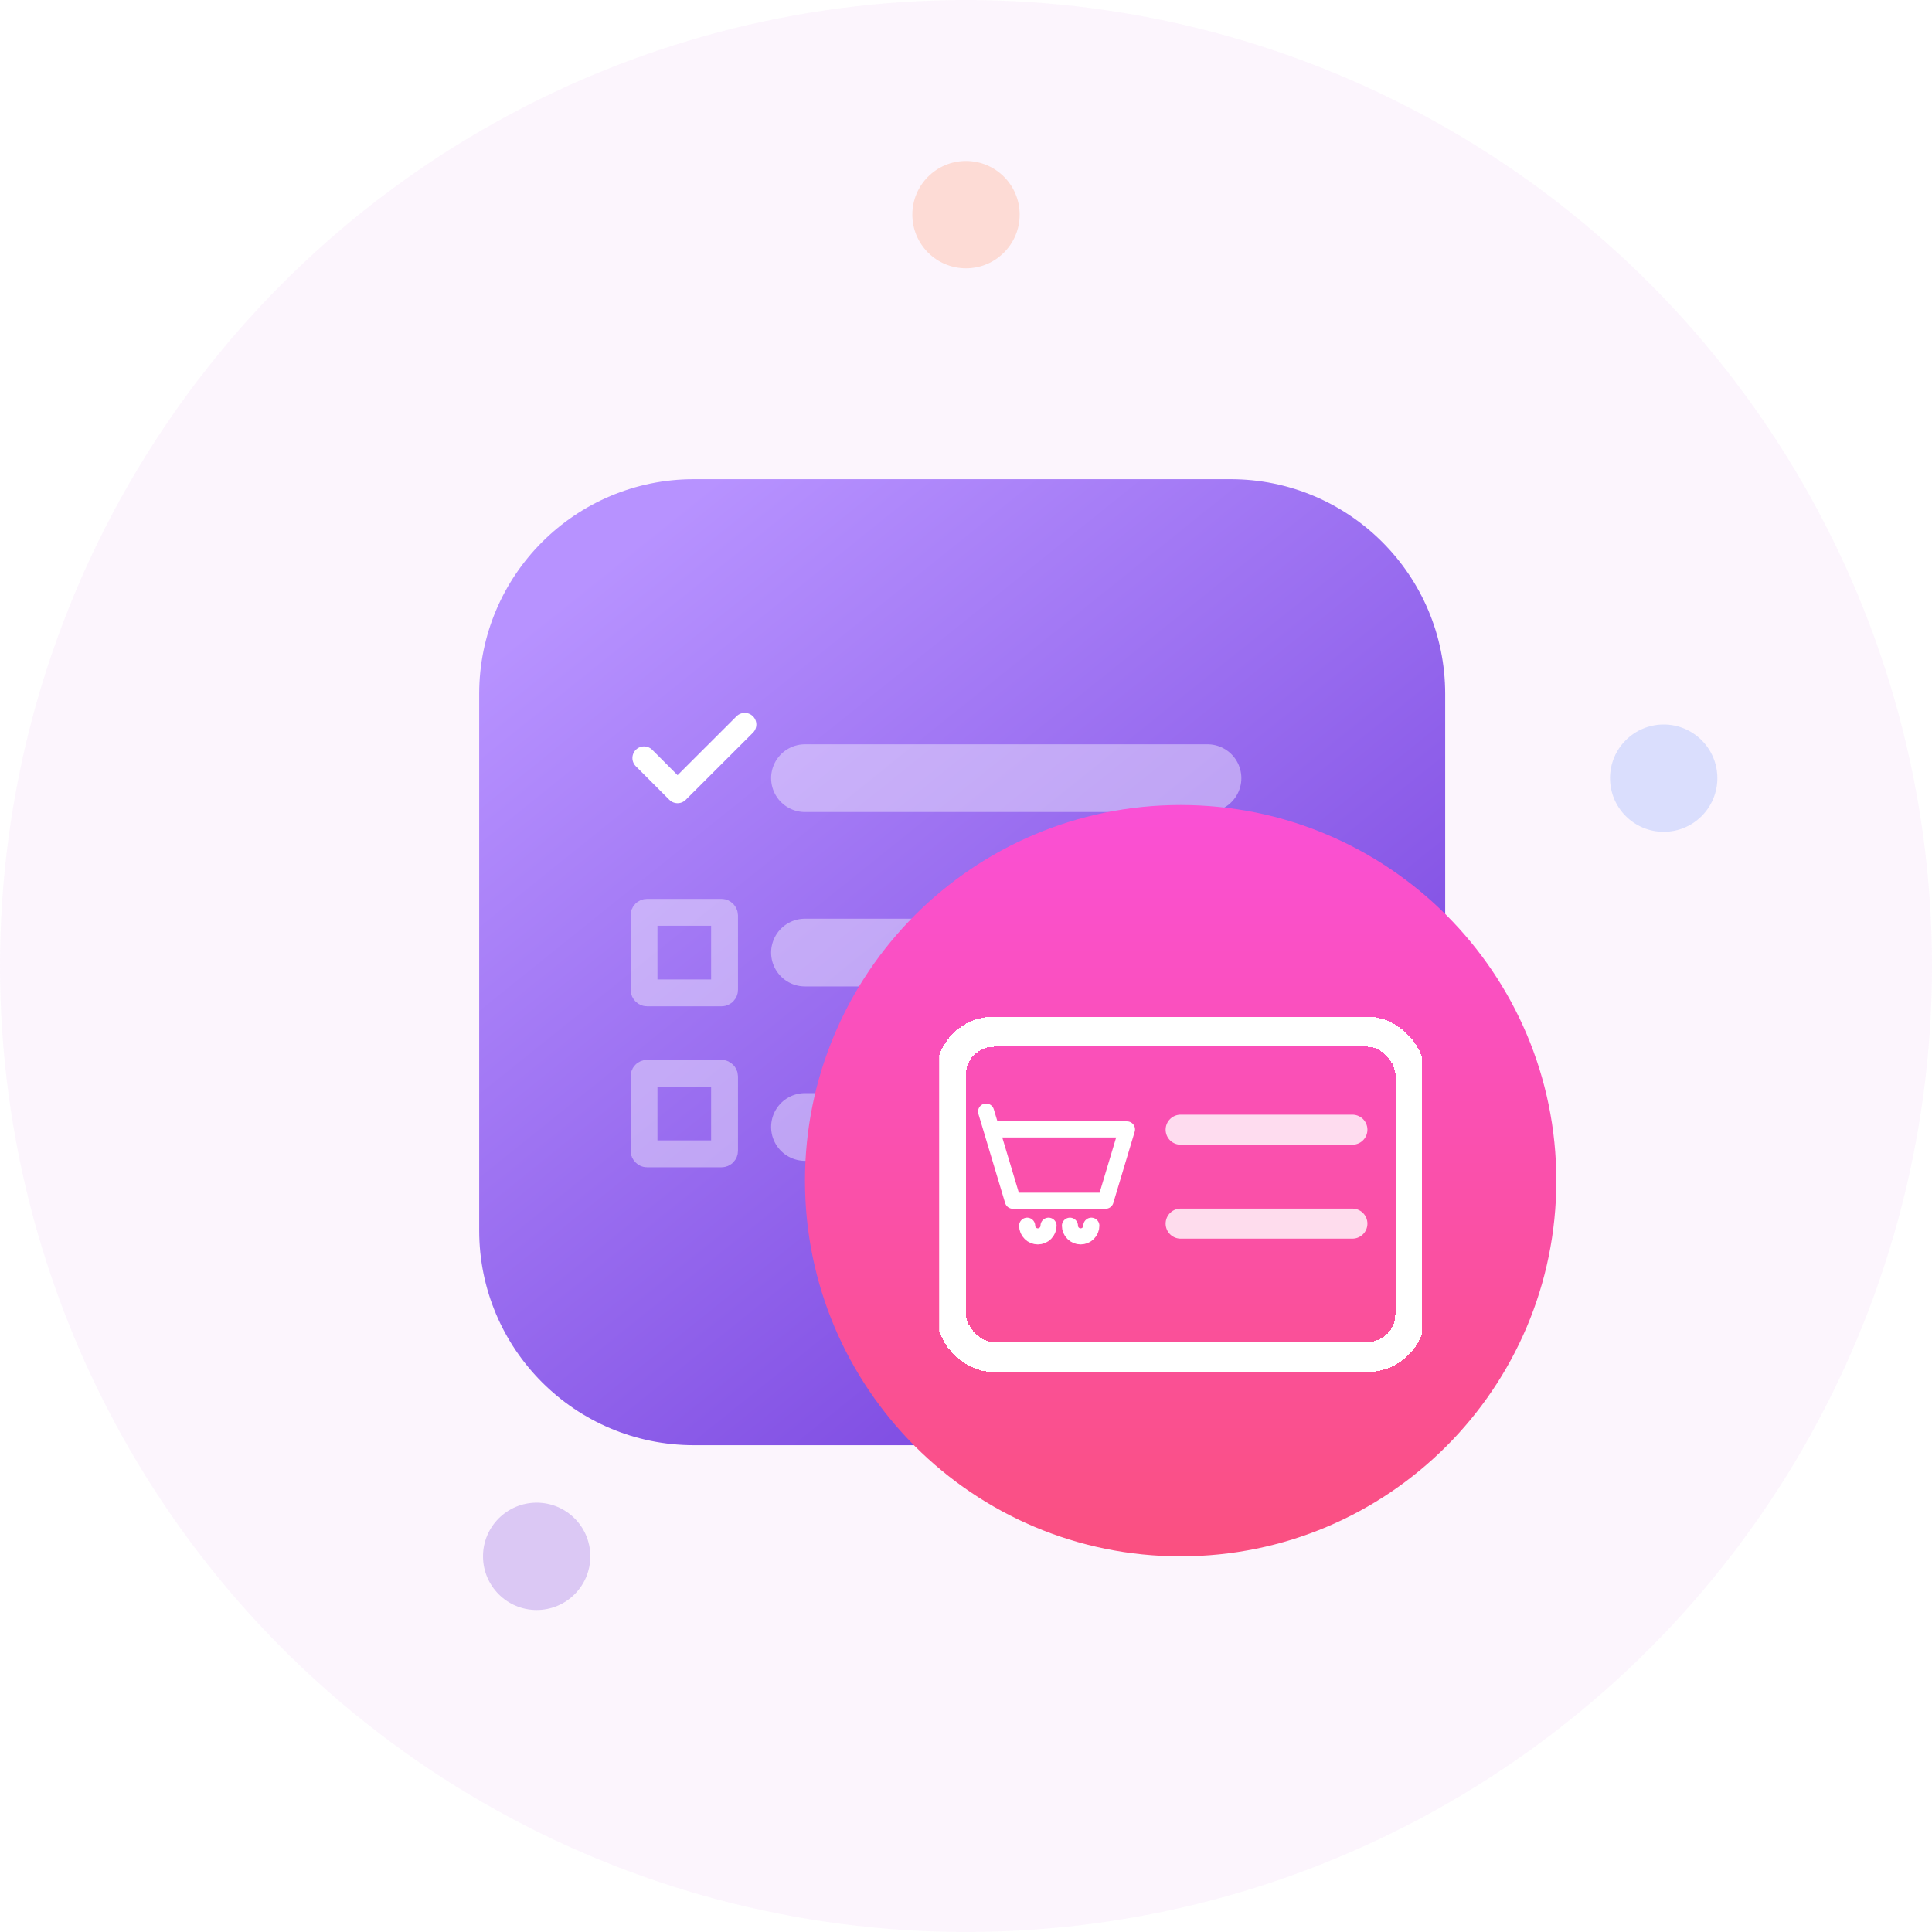 <svg width="40" height="40" viewBox="0 0 40 40" fill="none" xmlns="http://www.w3.org/2000/svg">
<circle cx="20" cy="20" r="20" fill="#E087E8" fill-opacity="0.08"/>
<circle opacity="0.24" cx="20" cy="4.444" r="1.111" fill="#FF8B58"/>
<circle opacity="0.24" cx="34.445" cy="16.111" r="1.111" fill="#6F96FF"/>
<circle opacity="0.24" cx="11.111" cy="32.222" r="1.111" fill="#713BDB"/>
<g filter="url(#filter0_d_1704_220638)">
<path d="M9.921 14.366C9.921 11.911 11.911 9.921 14.366 9.921H25.477C27.931 9.921 29.921 11.911 29.921 14.366V25.477C29.921 27.931 27.931 29.921 25.477 29.921H14.366C11.911 29.921 9.921 27.931 9.921 25.477V14.366Z" fill="url(#paint0_linear_1704_220638)"/>
</g>
<path d="M16.666 16.111H25M16.666 19.722H25M16.666 23.333H25" stroke="white" stroke-opacity="0.4" stroke-width="1.402" stroke-linecap="round" stroke-linejoin="round"/>
<path d="M13.334 15.694L14.028 16.389L15.419 15" stroke="white" stroke-width="0.481" stroke-linecap="round" stroke-linejoin="round"/>
<rect x="13.334" y="22.222" width="1.667" height="1.667" rx="0.061" stroke="white" stroke-opacity="0.4" stroke-width="0.556"/>
<rect x="13.334" y="18.889" width="1.667" height="1.667" rx="0.061" stroke="white" stroke-opacity="0.4" stroke-width="0.556"/>
<path d="M32.222 24.445C32.222 28.74 28.74 32.222 24.444 32.222C20.149 32.222 16.666 28.74 16.666 24.445C16.666 20.149 20.149 16.667 24.444 16.667C28.74 16.667 32.222 20.149 32.222 24.445Z" fill="url(#paint1_linear_1704_220638)"/>
<g clip-path="url(#clip0_1704_220638)">
<g filter="url(#filter1_d_1704_220638)">
<rect x="19.689" y="21.356" width="9.511" height="6.733" rx="0.883" stroke="white" stroke-width="0.622" shape-rendering="crispEdges"/>
</g>
<path d="M24.444 23.389H28" stroke="white" stroke-opacity="0.8" stroke-width="0.622" stroke-linecap="round" stroke-linejoin="round"/>
<path d="M24.444 25.334H28" stroke="white" stroke-opacity="0.8" stroke-width="0.622" stroke-linecap="round" stroke-linejoin="round"/>
<path d="M20.527 23.383H23.333L22.89 24.86H20.97L20.527 23.383ZM20.527 23.383L20.416 23.014M21.709 25.377C21.709 25.435 21.685 25.492 21.644 25.533C21.602 25.575 21.546 25.598 21.487 25.598C21.428 25.598 21.372 25.575 21.331 25.533C21.289 25.492 21.266 25.435 21.266 25.377M22.595 25.377C22.595 25.435 22.571 25.492 22.53 25.533C22.488 25.575 22.432 25.598 22.373 25.598C22.314 25.598 22.258 25.575 22.217 25.533C22.175 25.492 22.152 25.435 22.152 25.377" stroke="white" stroke-width="0.333" stroke-linecap="round" stroke-linejoin="round"/>
</g>
<defs>
<filter id="filter0_d_1704_220638" x="5.477" y="5.477" width="28.889" height="28.889" filterUnits="userSpaceOnUse" color-interpolation-filters="sRGB">
<feFlood flood-opacity="0" result="BackgroundImageFix"/>
<feColorMatrix in="SourceAlpha" type="matrix" values="0 0 0 0 0 0 0 0 0 0 0 0 0 0 0 0 0 0 127 0" result="hardAlpha"/>
<feOffset/>
<feGaussianBlur stdDeviation="2.222"/>
<feColorMatrix type="matrix" values="0 0 0 0 0.443 0 0 0 0 0.231 0 0 0 0 0.859 0 0 0 0.8 0"/>
<feBlend mode="normal" in2="BackgroundImageFix" result="effect1_dropShadow_1704_220638"/>
<feBlend mode="normal" in="SourceGraphic" in2="effect1_dropShadow_1704_220638" result="shape"/>
</filter>
<filter id="filter1_d_1704_220638" x="18.806" y="20.478" width="11.276" height="8.499" filterUnits="userSpaceOnUse" color-interpolation-filters="sRGB">
<feFlood flood-opacity="0" result="BackgroundImageFix"/>
<feColorMatrix in="SourceAlpha" type="matrix" values="0 0 0 0 0 0 0 0 0 0 0 0 0 0 0 0 0 0 127 0" result="hardAlpha"/>
<feOffset dy="0.005"/>
<feGaussianBlur stdDeviation="0.286"/>
<feComposite in2="hardAlpha" operator="out"/>
<feColorMatrix type="matrix" values="0 0 0 0 0 0 0 0 0 0 0 0 0 0 0 0 0 0 0.15 0"/>
<feBlend mode="normal" in2="BackgroundImageFix" result="effect1_dropShadow_1704_220638"/>
<feBlend mode="normal" in="SourceGraphic" in2="effect1_dropShadow_1704_220638" result="shape"/>
</filter>
<linearGradient id="paint0_linear_1704_220638" x1="12.699" y1="11.588" x2="27.421" y2="29.921" gradientUnits="userSpaceOnUse">
<stop stop-color="#B792FF"/>
<stop offset="1" stop-color="#713BDB"/>
</linearGradient>
<linearGradient id="paint1_linear_1704_220638" x1="24.444" y1="16.667" x2="24.444" y2="32.222" gradientUnits="userSpaceOnUse">
<stop stop-color="#FA50D5"/>
<stop offset="1" stop-color="#FA5080"/>
</linearGradient>
<clipPath id="clip0_1704_220638">
<rect width="10" height="10" fill="white" transform="translate(19.444 19.445)"/>
</clipPath>
</defs>
</svg>
